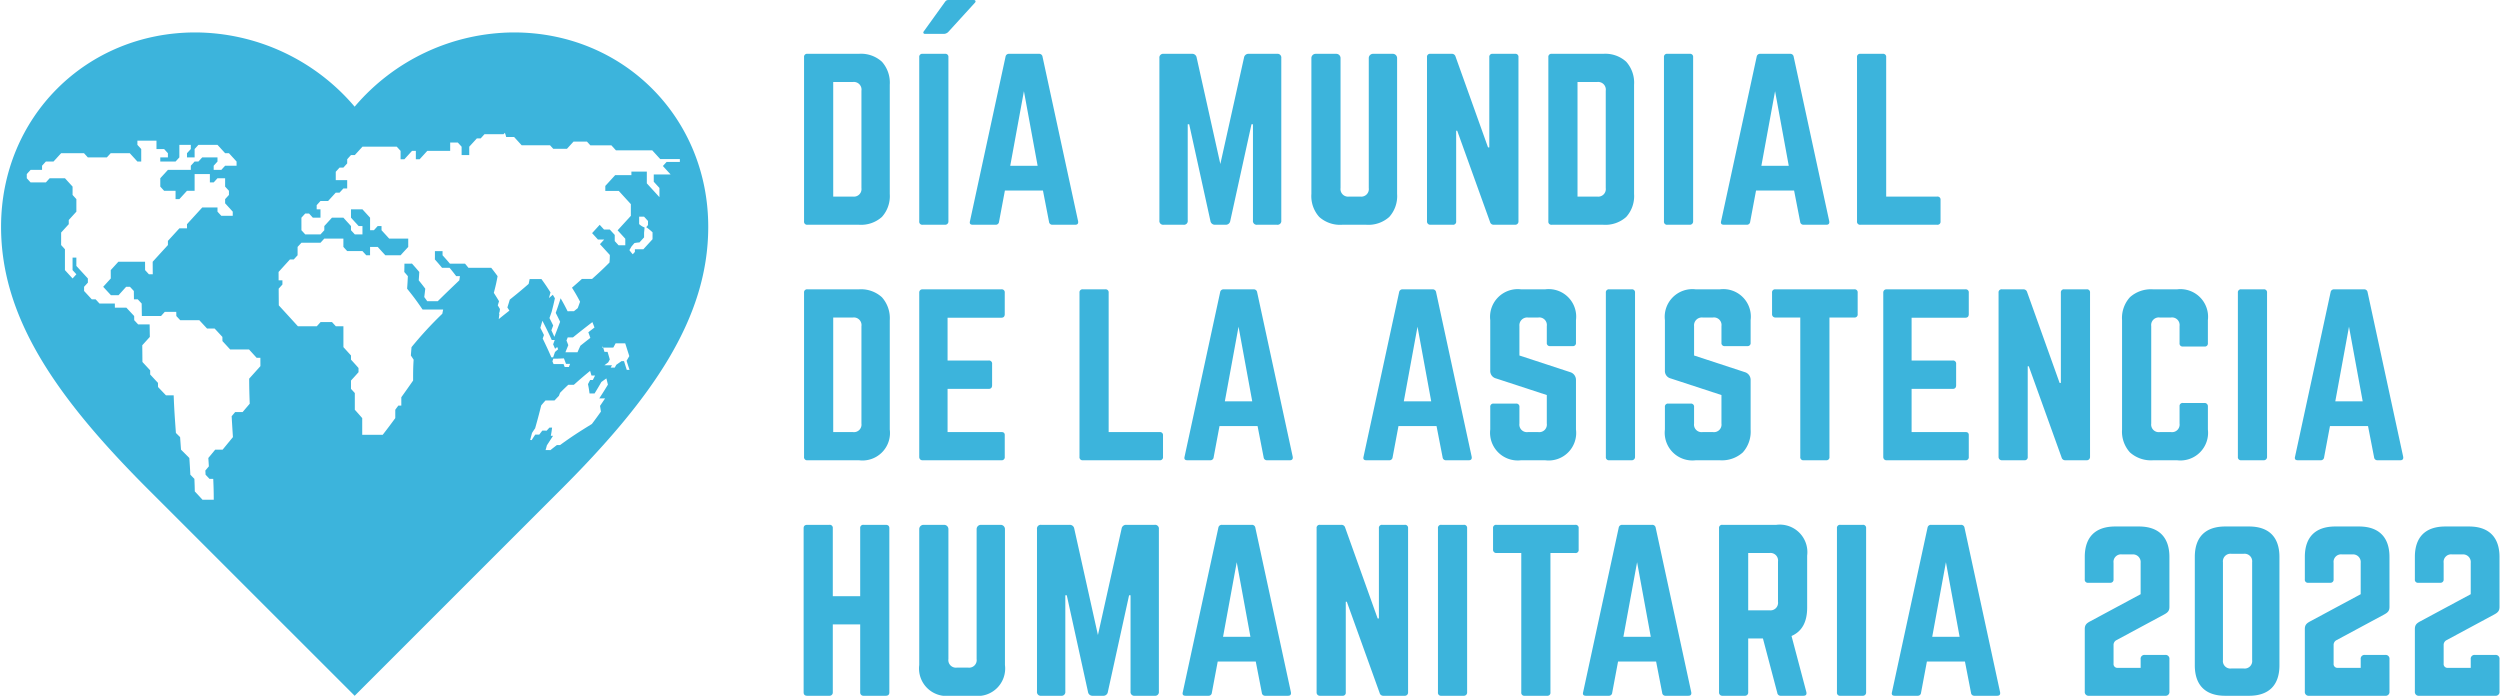 <svg xmlns="http://www.w3.org/2000/svg" viewBox="0 0 590.738 164.409"><defs><style>.cls-1{fill:none;}.cls-2{fill:#3cb4dc;}</style></defs><g id="spanish"><path class="cls-1" d="M142.29,82.13c.096,0,.143,0,.239-0-.036-.116-.054-.174-.09-.291Z"/><path class="cls-1" d="M131.769,84.748c-.408 0-.612 0-1.021.001-.087.259-.129.389-.213.648.108.25.161.375.268.625.951-0,1.423-.001,2.369-.001.105.277.157.416.26.693.399-0.0.599-0.0.999-0.0.112-.296.169-.444.284-.74-.39 0-.585 0-.974 0-.189-.516-.286-.774-.481-1.29C132.663,84.709,132.366,84.722,131.769,84.748Z"/><path class="cls-1" d="M130.377,80.336c-.208-.461-.315-.692-.531-1.153-.349-.744-.529-1.116-.9-1.859-.305-.61-.461-.915-.782-1.525-.192.669-.29,1.003-.482,1.672.35.677.52,1.016.852,1.694-.119.337-.178.506-.295.843.247.505.369.758.608,1.263.598,1.264.884,1.896,1.436,3.161.17-0.0.255-0.0.425-0.0.171-.505.26-.758.441-1.264.291-.256.439-.384.736-.639-.088-.213-.133-.32-.222-.533-.2.171-.3.257-.498.428-.182-.426-.274-.639-.461-1.065.15-.409.226-.613.38-1.022C130.801,80.336,130.66,80.336,130.377,80.336Z"/><path class="cls-1" d="M135.315,83.237c.458-0.0.686-0,1.146-.001.271-.618.408-.927.686-1.546.921-.74,1.393-1.11,2.349-1.85-.184-.532-.279-.798-.474-1.331.577-.448.868-.672,1.453-1.12-.192-.513-.291-.769-.496-1.282-1.87,1.447-2.8,2.17-4.592,3.617-.494 0-.74 0-1.235.001-.119.289-.178.433-.296.721.177.444.263.665.433,1.109-.277.673-.414,1.009-.679,1.682C134.291,83.237,134.632,83.237,135.315,83.237Z"/><path class="cls-1" d="M143.281,89.412c-.472.338-.708.508-1.177.849-.615,1.072-.938,1.613-1.608,2.704-.488.001-.726.001-1.193.002-.118-.886-.188-1.326-.366-2.201.208-.393.311-.588.512-.979.251,0,.377,0,.631-0.0.222-.42.326-.629.53-1.058h-.852c-.128-.437-.192-.656-.321-1.093-1.617,1.328-2.366,1.977-3.84,3.289-.533.001-.796.001-1.32.002-.804.754-1.193,1.133-1.941,1.894-.108.288-.162.432-.273.72-.422.434-.628.651-1.03,1.086-.856.002-1.278.002-2.14.004-.414.463-.615.696-1.007,1.16-.534,2.156-.825,3.241-1.437,5.407-.304.443-.451.664-.737,1.106-.174.668-.262,1.003-.441,1.671.151.002.225.003.37.005.323-.515.491-.773.842-1.29.383.004.567.006.94.009.282-.379.427-.569.728-.948.406.003.609.005,1.033.008.255-.29.385-.435.652-.724.242.001.365.002.618.003-.089.774-.15,1.162-.299,1.937.203.002.307.003.523.004-.571.9-.862,1.35-1.45,2.247-.118.448-.181.672-.312,1.119.415.006.641.009,1.15.014.593-.479.899-.719,1.531-1.2.28.002.427.004.733.006,2.743-1.982,4.292-2.984,7.532-4.985.88-1.174,1.309-1.761,2.136-2.928-.091-.54-.132-.809-.212-1.346.488-.711.727-1.065,1.193-1.77-.566.001-.841.001-1.375.002.857-1.313,1.267-1.965,2.042-3.252C143.506,90.294,143.434,89.999,143.281,89.412Z"/><path class="cls-1" d="M148.7,84.146c-.387-1.211-.576-1.816-.967-3.026l-2.261.001c-.218.403-.328.604-.546,1.007-.974.001-1.452.001-2.397.001.125.407.186.61.308,1.017.291,0,.437-0.0.73-0.0.214.716.318,1.074.528,1.791-.151.279-.226.419-.375.698-.366.27-.548.405-.906.675.705-0,1.063-0,1.792-.001-.119.219-.178.329-.296.548.38-0.0.571-0.0.959-0.0.145-.262.217-.394.363-.656.492-.35.741-.524,1.245-.874h.576c.163.527.245.791.412,1.319.095.302.143.452.24.754.258,0,.387,0,.649-0-.284-.862-.42-1.293-.691-2.154C148.316,84.806,148.444,84.586,148.7,84.146Z"/><path class="cls-1" d="M153.117,53.05v-.835l-.925-1.013h-1.167v1.744a3.825,3.825,0,0,0,1.289.814l-.122,1.205v1.124c-.439.48-.658.72-1.097,1.201a6.562,6.562,0,0,0-1.187.153l-.684.798-.5.859a11.488,11.488,0,0,0,.789.985c.204-.223.306-.335.51-.559v-.63h2.002c.499-.546.748-.818,1.246-1.364.367-.402.551-.603.918-1.005V54.895a12.735,12.735,0,0,0-1.506-1.228S153.117,53.318,153.117,53.05Z"/><path class="cls-1" d="M37.344,91.448c.746.789,1.122,1.183,1.879,1.972h1.816c.136,3.553.272,5.329.527,8.882.396.394.594.591.99.985.087,1.184.132,1.777.216,2.961.79.789,1.184,1.184,1.967,1.973.108,1.58.158,2.369.238,3.949.384.393.576.59.956.984.052,1.185.073,1.778.096,2.963.742.789,1.105,1.184,1.821,1.973h2.659c-.007-1.975-.037-2.962-.122-4.937h-.881c-.371-.394-.557-.59-.932-.984-.02-.395-.03-.592-.052-.987.334-.395.5-.592.83-.987-.047-.79-.073-1.185-.126-1.976.655-.789.98-1.184,1.63-1.973h1.753c.972-1.184,1.456-1.776,2.43-2.961-.125-1.973-.19-2.96-.3-4.934.329-.394.495-.591.826-.985h1.765c.667-.789,1.002-1.184,1.679-1.973-.087-2.367-.121-3.55-.134-5.917,1.061-1.185,1.597-1.777,2.659-2.961-.003-.79-.005-1.184-.011-1.974h-.887c-.719-.789-1.079-1.184-1.801-1.973H54.379c-.724-.789-1.087-1.184-1.814-1.973-.006-.395-.009-.593-.015-.988-.729-.789-1.095-1.183-1.827-1.971H48.931c-.733-.79-1.101-1.184-1.837-1.974H42.589c-.368-.395-.552-.593-.921-.988-.008-.394-.011-.591-.019-.985H38.934c-.355.394-.532.591-.887.985H33.52c-.018-1.182-.027-1.773-.044-2.955-.369-.396-.553-.594-.921-.991H31.65c-.01-.788-.015-1.183-.024-1.971-.366-.396-.549-.594-.915-.989h-.906c-.714.791-1.07,1.186-1.785,1.977H26.208c-.731-.791-1.096-1.187-1.824-1.977.718-.788,1.076-1.182,1.793-1.97-.005-.789-.007-1.184-.011-1.973.719-.79,1.079-1.185,1.799-1.976h6.309c.003.79.006,1.186.011,1.976.363.394.544.591.907.985h.906c-.011-1.184-.015-1.777-.021-2.961,1.435-1.578,2.158-2.367,3.6-3.946v-.987c1.082-1.184,1.623-1.776,2.705-2.959h1.802v-.986c1.442-1.579,2.163-2.368,3.604-3.947h3.602v.987c.362.395.543.592.905.986h2.7v-.986c-.721-.791-1.082-1.186-1.802-1.976v-.983c.362-.395.543-.593.905-.988v-.985c-.362-.395-.543-.593-.905-.988V42.116H51.392c-.36.396-.54.594-.9.991h-.9V41.131H45.988v3.948H44.185c-.721.789-1.082,1.184-1.802,1.973h-.9V45.08H38.775l-.901-.988V42.116c.722-.789,1.082-1.183,1.804-1.971H45.088v-.985c.36-.396.54-.594.9-.989h.9c.361-.394.542-.59.902-.983h3.602v.983c-.36.396-.54.594-.9.989v.985h1.805c.359-.394.538-.591.897-.985h2.708v-.989c-.721-.789-1.081-1.183-1.802-1.971h-.905c-.721-.789-1.081-1.183-1.802-1.971H46.888c-.36.395-.54.593-.9.988V37.187H44.185v-.988c.361-.394.542-.59.903-.984v-.988H42.383V37.187c-.36.393-.54.59-.9.983H37.874V37.187H39.678v-.988c-.361-.394-.541-.59-.903-.984H36.973V33.239H32.467v.988c.362.395.542.593.904.988v2.955h-.904c-.721-.789-1.082-1.183-1.802-1.971H26.158l-.904.988H20.753c-.361-.395-.541-.593-.902-.988H14.444c-.721.789-1.082,1.183-1.802,1.971H10.836c-.36.396-.541.594-.901.989v.985H7.229l-.901.987V42.116c.36.396.541.594.901.991h3.607c.361-.396.541-.595.901-.991h3.607l1.802,1.976v1.973c.359.395.539.593.898.988v2.959c-.72.79-1.08,1.184-1.8,1.974v.986c-.721.79-1.081,1.185-1.802,1.974v2.958c.36.396.541.594.901.991,0,1.972-.002,2.958-.001,4.93.722.789,1.083,1.184,1.807,1.973.359-.395.539-.593.897-.988-.361-.394-.541-.591-.901-.985-.001-1.185-.002-1.777-.001-2.962h.898c-0.0.789-0,1.184 0,1.973,1.084,1.185,1.627,1.777,2.717,2.962.001.393.002.59.004.982-.36.395-.54.593-.9.988.002.396.003.594.005.989.726.789,1.09,1.183,1.818,1.971h.908c.363.396.544.594.908.991h3.631c.004.393.006.589.01.982h2.716c.736.789,1.104,1.184,1.842,1.973.006.395.008.593.014.988.369.394.553.591.922.985H35.359c.019,1.185.028,1.777.045,2.961-.713.79-1.071,1.185-1.788,1.974.019,1.579.027,2.369.039,3.948.733.79,1.099,1.185,1.829,1.976.002.393.002.589.003.982.732.791,1.097,1.187,1.838,1.978C37.332,90.859,37.335,91.056,37.344,91.448Z"/><path class="cls-1" d="M66.732,66.237c.002.395.003.593.005.988-.356.395-.534.592-.89.987.011,1.578.018,2.367.031,3.944,1.808,1.973,2.709,2.959,4.507,4.932h4.478c.356-.394.535-.59.892-.983h2.691l.902.983h1.797c.001,1.975.001,2.963.002,4.938.717.789,1.075,1.183,1.792,1.971v.985c.721.789,1.078,1.184,1.776,1.973.001.395.002.593.004.988-.693.789-1.058,1.184-1.781,1.973-0.0.788-0,1.182-.001,1.97.363.396.546.594.905.989V96.821c.715.79,1.064,1.185,1.749,1.976v3.946h4.842c1.223-1.578,1.812-2.368,2.968-3.946V96.821c.289-.394.432-.591.717-.985h.712V93.862c1.132-1.578,1.685-2.368,2.786-3.946,0-1.973 0-2.96.122-4.934-.259-.394-.389-.591-.649-.985.053-.789.085-1.183.154-1.971a89.035,89.035,0,0,1,7.275-7.896c.079-.395.119-.593.197-.988H99.857c-1.343-1.972-2.072-2.958-3.654-4.931.083-1.185.12-1.778.175-2.964-.335-.393-.505-.59-.848-.984.024-.789.032-1.184.039-1.973h1.789c.705.789,1.049,1.184,1.716,1.973-.041.789-.067,1.184-.127,1.973.637.79.946,1.185,1.542,1.974-.088.79-.136,1.185-.236,1.976.286.393.426.589.702.982h2.485c1.992-1.973,3.038-2.959,5.094-4.932.061-.396.091-.594.145-.99h-.88c-.601-.789-.913-1.183-1.562-1.971h-1.78c-.656-.789-.996-1.184-1.697-1.973.017-.789.011-1.184.011-1.973h1.802c0,.394.002.591-0.0.985.717.79,1.063,1.185,1.733,1.976h3.579c.33.394.491.591.809.985h5.385c.624.789.923,1.183,1.501,1.971-.284,1.579-.473,2.369-.887,3.948.505.789.749,1.184,1.23,1.973-.116.395-.176.592-.296.986.205.344.307.517.51.861-.026.227-.039.341-.065.568-.069.218-.103.327-.172.544h.108c-.061.509-.091.763-.152,1.272.979-.803,1.496-1.204,2.515-2.008-.189-.298-.284-.447-.476-.746.234-.745.35-1.117.571-1.861,1.852-1.48,2.747-2.221,4.448-3.701.103-.461.151-.692.239-1.153.54,0,.809,0,1.346-0.0.577,0,.864,0,1.438-0.0.921,1.269,1.349,1.903,2.148,3.171-.145.53-.221.796-.379,1.326.371-.31.555-.465.922-.775.201.329.3.493.494.822-.274,1.277-.433,1.916-.764,3.192-.205.591-.31.887-.52,1.479.364.707.54,1.061.88,1.768-.17.456-.255.685-.424,1.141.291.614.432.921.707,1.536.249-.66.375-.99.628-1.65.291-.762.438-1.143.729-1.905-.397-.842-.605-1.262-1.041-2.104.271-.764.404-1.146.659-1.91.207-.618.307-.928.498-1.546.71,1.226,1.037,1.838,1.647,3.063.598-0.0.897-0,1.493-.001.362-.291.543-.438.905-.729.227-.608.338-.913.551-1.521-.697-1.325-1.075-1.988-1.911-3.313.957-.827,1.428-1.241,2.346-2.069.961,0,1.441-0,2.401-0,1.734-1.551,2.569-2.327,4.114-3.879a17.332,17.332,0,0,0,.083-1.782l-2.331-2.552c.401-.438.601-.658,1.002-1.096h-1.477c-.553-.605-.829-.908-1.382-1.513.718-.786,1.077-1.179,1.795-1.965.41.449.615.673,1.025,1.122h1.368c.464.508.697.762,1.161,1.27v1.448c.362.396.543.594.905.991h1.59V56.411c-.727-.795-1.09-1.193-1.816-1.988.525-.575.788-.862,1.313-1.437.727-.795,1.09-1.193,1.817-1.989V48.238c-.469-.513-.703-.77-1.172-1.283-.672-.735-1.008-1.103-1.679-1.838h-3.186V43.935c.93-1.018,1.396-1.528,2.326-2.546h3.84v-.848h3.645v2.783c1.192,1.305,1.788,1.958,2.98,3.262V44.413c-.537-.588-.805-.881-1.342-1.469V41.219h3.976l-1.82-1.992c.352-.385.528-.578.88-.963h3.131v-.674H156.011c-.754-.826-1.132-1.239-1.886-2.064h-8.576c-.435-.476-.652-.714-1.087-1.19h-4.966c-.322-.353-.483-.529-.806-.882H135.526c-.626.685-.939,1.028-1.565,1.713h-3.224c-.306-.335-.459-.502-.764-.837h-6.701c-.713-.78-1.069-1.17-1.782-1.951H119.605a4.848,4.848,0,0,0-.316-.992c-.116.126-.175.189-.291.315h-4.51c-.36.397-.54.595-.9.992h-.903L110.88,34.665v1.973h-1.802V34.665c-.36-.394-.54-.59-.9-.983h-1.802V35.654h-5.41c-.72.789-1.081,1.184-1.801,1.973h-.9V35.654h-.905c-.72.789-1.08,1.184-1.8,1.973h-.9V35.654c-.36-.396-.541-.594-.901-.989H85.648c-.721.789-1.082,1.184-1.804,1.973h-.905c-.358.396-.538.593-.896.989v.984c-.361.396-.541.594-.901.99h-.902c-.36.395-.54.592-.9.987V42.561h2.704v1.972h-.901l-.902.988h-.9c-.723.789-1.084,1.184-1.806,1.973h-1.801c-.36.395-.54.593-.9.988v.985h.9V51.439H73.93c-.361-.394-.541-.591-.901-.985h-.902c-.361.394-.541.591-.901.985v2.961c.361.394.541.591.901.985h3.606c.36-.394.54-.591.9-.985v-.988c.721-.789,1.082-1.184,1.804-1.973h2.706c.719.789,1.078,1.184,1.797,1.973v.988c.362.394.543.591.905.985h1.804V53.412h-.903c-.722-.789-1.084-1.184-1.806-1.973v-1.973h2.709c.72.789,1.081,1.184,1.801,1.973v2.961h.903c.36-.395.541-.593.901-.988h.901v.988c.721.789,1.081,1.184,1.802,1.973H96.463v1.972c-.721.789-1.095,1.183-1.802,1.971H91.056c-.738-.789-1.083-1.183-1.804-1.971h-1.804c0,.789-.012,1.183 0,1.971h-.901c-.365-.394-.54-.591-.9-.985H82.043c-.361-.395-.541-.592-.901-.986V56.373H76.632c-.36.396-.54.594-.9.989H71.224c-.361.393-.542.589-.904.982,0,.789.001,1.183,0,1.971-.36.395-.54.593-.9.988h-.905c-1.079,1.184-1.617,1.777-2.69,2.961.003.789.005,1.184.01,1.973Z"/><path class="cls-2" d="M121.421,7.664A49.632,49.632,0,0,0,83.803,25.21,49.632,49.632,0,0,0,46.186,7.664C20.332,7.664.252,27.742.252,53.589c0,21.685,13.247,40.656,35.463,62.739L83.803,164.409l48.088-48.081c22.216-22.083,35.463-41.055,35.463-62.739C167.354,27.742,147.275,7.664,121.421,7.664Zm-62.411,87.731c-.676.789-1.012,1.184-1.679,1.973H55.566c-.331.394-.497.591-.826.985.11,1.973.175,2.96.3,4.934-.974,1.184-1.458,1.777-2.43,2.961H50.857c-.65.789-.975,1.184-1.63,1.973.053.79.079,1.185.126,1.976-.331.395-.496.592-.83.987.022.395.032.592.052.987.375.393.562.59.932.984h.881c.085,1.975.115,2.962.122,4.937H47.851c-.716-.789-1.079-1.184-1.821-1.973-.024-1.185-.044-1.778-.096-2.963-.38-.394-.572-.59-.956-.984-.079-1.579-.13-2.369-.238-3.949-.783-.789-1.177-1.184-1.967-1.973-.085-1.184-.129-1.776-.216-2.961-.396-.394-.594-.591-.99-.985-.255-3.553-.392-5.329-.527-8.882H39.223c-.757-.789-1.133-1.183-1.879-1.972-.009-.393-.012-.589-.019-.982-.741-.791-1.106-1.187-1.838-1.978-.001-.393-.002-.589-.003-.982-.73-.79-1.096-1.185-1.829-1.976-.011-1.579-.02-2.368-.039-3.948.717-.79,1.074-1.184,1.788-1.974-.017-1.184-.026-1.776-.045-2.961H32.639c-.369-.394-.553-.591-.922-.985-.005-.395-.008-.593-.014-.988-.738-.789-1.106-1.184-1.842-1.973H27.145c-.004-.393-.006-.59-.01-.982H23.505c-.364-.396-.545-.594-.908-.991h-.908c-.728-.788-1.092-1.183-1.818-1.971-.002-.396-.003-.594-.005-.989.36-.395.54-.593.9-.988-.002-.393-.003-.589-.004-.982-1.089-1.185-1.632-1.777-2.717-2.962-.001-.789-.001-1.184-0-1.973h-.898c-.001,1.185-.001,1.777.001,2.962.36.394.54.591.901.985-.359.395-.538.593-.897.988-.724-.789-1.085-1.184-1.807-1.973-.001-1.972.001-2.958.001-4.93-.36-.396-.541-.595-.901-.991V54.947c.721-.79,1.082-1.184,1.802-1.974v-.986c.72-.79,1.08-1.185,1.8-1.974V47.053c-.359-.395-.539-.593-.898-.988v-1.973L15.345,42.116H11.738c-.361.396-.541.594-.901.991H7.229c-.36-.396-.541-.595-.901-.991v-.985l.901-.987h2.706v-.985c.36-.396.541-.594.901-.989h1.805c.721-.789,1.081-1.183,1.802-1.971h5.407c.361.395.542.593.902.988H25.254l.904-.988H30.665c.721.789,1.082,1.183,1.802,1.971h.904V35.215c-.362-.395-.542-.593-.904-.988v-.988h4.506v1.976h1.802c.361.393.542.59.903.984v.988H37.874v.983h3.609c.36-.394.54-.59.9-.983V34.228H45.088v.988c-.361.393-.542.59-.903.984v.988h1.802V35.215c.36-.395.54-.593.9-.988h4.505c.721.789,1.081,1.183,1.802,1.971h.905c.721.789,1.082,1.183,1.802,1.971v.989H53.194c-.359.394-.538.591-.897.985H50.492v-.985c.36-.396.54-.594.9-.989V37.187H47.79c-.361.393-.542.59-.902.983h-.9c-.36.396-.54.594-.9.989v.985H39.678c-.721.789-1.082,1.183-1.804,1.971v1.976l.901.988h2.708v1.973h.9c.721-.789,1.081-1.184,1.802-1.973h1.802V41.131h3.605V43.107h.9c.36-.396.54-.595.9-.991h1.802v1.976c.362.395.543.593.905.988v.985c-.362.395-.543.593-.905.988v.983c.721.791,1.081,1.186,1.802,1.976v.986H52.297c-.362-.394-.543-.592-.905-.986v-.987H47.79c-1.442,1.579-2.163,2.368-3.604,3.947V53.959H42.383c-1.082,1.184-1.623,1.776-2.705,2.959v.987c-1.442,1.578-2.165,2.367-3.6,3.946.005,1.184.01,1.777.021,2.961h-.906c-.363-.394-.545-.591-.907-.985-.006-.79-.008-1.185-.011-1.976H27.965c-.72.79-1.08,1.186-1.799,1.976.004.789.006,1.184.011,1.973-.717.788-1.076,1.182-1.793,1.97.729.791,1.093,1.186,1.824,1.977h1.812c.714-.791,1.071-1.187,1.785-1.977h.906c.366.396.549.594.915.989.009.789.014,1.183.024,1.971h.905c.368.396.552.594.921.991.017,1.182.026,1.773.044,2.955h4.527c.355-.394.532-.591.887-.985h2.715c.007.394.011.591.019.985.368.395.552.593.921.988h4.505c.736.79,1.104,1.184,1.837,1.974h1.792c.732.789,1.098,1.183,1.827,1.971.006.395.009.593.015.988.727.789,1.09,1.184,1.814,1.973h4.458c.722.789,1.082,1.184,1.801,1.973h.887c.005.79.007,1.184.011,1.974-1.062,1.185-1.598,1.777-2.659,2.961C58.889,91.845,58.923,93.029,59.01,95.395Zm83.969-1.259c-.466.705-.705,1.06-1.193,1.77.08.537.121.806.212,1.346-.828,1.167-1.256,1.754-2.136,2.928-3.239,2.001-4.789,3.003-7.531,4.985-.307-.002-.453-.004-.733-.006-.631.481-.938.721-1.531,1.2-.509-.006-.735-.009-1.15-.014.131-.447.194-.671.312-1.119.588-.897.879-1.347,1.45-2.247-.216-.002-.32-.002-.523-.004.149-.775.211-1.163.299-1.937-.253-.001-.376-.002-.618-.003-.266.29-.397.435-.652.724-.424-.003-.628-.004-1.033-.008-.3.379-.446.569-.728.948-.373-.004-.557-.006-.94-.009-.351.516-.519.774-.842,1.29-.145-.002-.219-.003-.37-.005.179-.668.267-1.002.441-1.671.286-.442.433-.663.737-1.106.612-2.167.903-3.251,1.437-5.407.392-.464.594-.696,1.007-1.16.862-.001,1.284-.002,2.14-.004.402-.435.608-.652,1.03-1.086.11-.289.165-.433.273-.72.749-.761,1.138-1.14,1.941-1.894.523-.001.787-.001,1.32-.002,1.474-1.312,2.222-1.962,3.84-3.289.129.437.193.656.321,1.093h.852c-.204.429-.308.639-.53,1.058-.254 0-.381 0-.631 0-.201.39-.304.586-.512.979.179.875.249,1.315.366,2.201.467-.001.705-.001,1.193-.002.67-1.091.993-1.632,1.608-2.704.469-.341.705-.511,1.177-.849.154.587.225.882.365,1.474-.775,1.287-1.186,1.939-2.042,3.252C142.138,94.138,142.412,94.137,142.979,94.137ZM131.164,82.423c.198-.171.297-.257.498-.428.089.213.134.32.222.533-.297.256-.444.384-.736.639-.181.506-.27.759-.441,1.264-.17 0-.255 0-.425 0-.553-1.265-.838-1.897-1.436-3.161-.239-.505-.361-.758-.608-1.263.117-.337.176-.505.295-.843-.332-.677-.502-1.016-.852-1.694.193-.669.29-1.003.482-1.672.321.61.477.915.782,1.525.372.744.551,1.115.9,1.859.217.461.323.692.531,1.153.283,0,.425-0.0.707-0-.154.409-.23.613-.38,1.022C130.891,81.784,130.983,81.997,131.164,82.423Zm2.691-1.976c.118-.289.177-.433.296-.721.494-0.0.741-0,1.235-.001,1.792-1.448,2.722-2.171,4.592-3.617.205.513.304.769.496,1.282-.584.448-.875.672-1.453,1.12.195.532.29.798.474,1.331-.956.74-1.427,1.11-2.349,1.85-.278.618-.416.927-.686,1.546-.459 0-.688 0-1.146.001-.683 0-1.024 0-1.706.001.266-.673.402-1.009.679-1.682C134.118,81.112,134.032,80.891,133.855,80.447Zm-.115,5.526c.389-0.0.584-0.0.974-0-.116.296-.173.444-.284.74-.4,0-.6,0-.999 0-.103-.277-.155-.416-.26-.693-.946 0-1.417 0-2.369.001-.106-.25-.16-.375-.268-.625.084-.259.126-.389.213-.648.41-0.0.614-0,1.021-.001.596-.026.894-.039,1.489-.064C133.454,85.199,133.551,85.457,133.74,85.973Zm14.363,1.427c-.097-.302-.145-.453-.24-.754-.167-.528-.249-.792-.412-1.319h-.576c-.503.35-.753.524-1.245.874-.146.263-.219.394-.363.656-.387 0-.579 0-.959 0.0.118-.219.177-.329.296-.548-.729 0-1.087 0-1.792.001.359-.27.54-.405.906-.675.149-.279.224-.419.375-.698-.209-.717-.314-1.075-.528-1.791-.293 0-.439 0-.73 0-.122-.407-.183-.61-.308-1.017-.096 0-.144 0-.24 0l.15-.291c.036.116.054.174.09.291.945-0,1.424-.001,2.397-.001.218-.403.328-.604.546-1.007l2.261-.001c.391,1.209.579,1.814.967,3.026-.256.44-.384.66-.639,1.1.271.861.407,1.292.691,2.154C148.491,87.4,148.361,87.4,148.103,87.4Zm6.088-30.873c-.367.402-.551.603-.918,1.005-.499.546-.748.818-1.246,1.364h-2.002v.63c-.204.223-.306.335-.51.559a11.488,11.488,0,0,1-.789-.985l.5-.859.684-.798a6.562,6.562,0,0,1,1.187-.153c.439-.48.658-.72,1.097-1.201v-1.124l.122-1.205a3.825,3.825,0,0,1-1.289-.814V51.202h1.167l.925,1.013v.835c0,.268-.432.617-.432.617a12.736,12.736,0,0,1,1.506,1.228Zm1.82-18.936h4.636v.674H157.516c-.352.385-.528.578-.88.963l1.82,1.992h-3.976v1.724c.537.588.805.882,1.342,1.469v2.174c-1.192-1.305-1.788-1.958-2.98-3.262V40.541h-3.645v.848h-3.84c-.93,1.019-1.396,1.528-2.326,2.546v1.182h3.186c.671.735,1.007,1.103,1.679,1.838.469.513.703.77,1.172,1.283v2.76c-.727.795-1.09,1.193-1.817,1.989-.525.575-.788.862-1.313,1.437.726.795,1.09,1.193,1.816,1.988v1.542h-1.59c-.362-.396-.543-.594-.905-.991V55.514c-.464-.508-.697-.762-1.161-1.27h-1.368c-.41-.449-.615-.673-1.025-1.122-.718.786-1.077,1.179-1.795,1.965.553.605.829.908,1.382,1.513h1.477c-.401.438-.601.658-1.002,1.096L144.1,60.249a17.332,17.332,0,0,1-.083,1.782c-1.545,1.552-2.38,2.328-4.114,3.879-.96,0-1.44 0-2.401 0-.918.827-1.389,1.241-2.346,2.069.836,1.326,1.214,1.988,1.911,3.313-.213.608-.323.913-.551,1.521-.362.291-.543.438-.905.729-.596 0-.894 0-1.493.001-.61-1.225-.937-1.838-1.647-3.063-.191.618-.291.928-.498,1.546-.255.764-.388,1.146-.659,1.91.436.841.643,1.262,1.041,2.104-.29.762-.437,1.143-.729,1.905-.253.66-.379.99-.628,1.65-.275-.615-.416-.922-.707-1.536.169-.457.254-.685.424-1.141-.34-.708-.515-1.061-.88-1.768.211-.592.315-.887.52-1.479.331-1.277.49-1.915.764-3.192-.194-.329-.293-.493-.494-.822-.367.31-.551.465-.922.775.158-.53.234-.796.379-1.326-.799-1.268-1.227-1.902-2.148-3.171-.574 0-.862 0-1.438 0-.537 0-.806 0-1.346 0-.088.461-.136.692-.239,1.153-1.7,1.48-2.596,2.22-4.448,3.701-.221.745-.337,1.117-.571,1.861.192.298.287.447.476.746-1.02.803-1.536,1.205-2.515,2.008.061-.509.092-.763.152-1.272h-.108c.069-.218.104-.327.172-.544.027-.227.04-.341.065-.568-.203-.345-.305-.517-.51-.861.12-.395.179-.592.296-.986-.482-.789-.726-1.184-1.23-1.973.414-1.579.603-2.369.887-3.948-.578-.789-.877-1.183-1.501-1.971h-5.385c-.317-.394-.479-.591-.809-.985H106.306c-.669-.79-1.016-1.185-1.733-1.976.002-.394 0-.591 0-.985H102.771c0,.789.006,1.184-.011,1.973.701.789,1.041,1.184,1.697,1.973h1.78c.649.789.961,1.183,1.562,1.971h.88c-.054.396-.084.594-.145.99-2.056,1.973-3.102,2.959-5.094,4.932h-2.485c-.276-.393-.416-.589-.702-.982.1-.79.148-1.185.236-1.976-.596-.79-.905-1.185-1.542-1.974.06-.789.086-1.184.127-1.973-.667-.789-1.012-1.184-1.716-1.973H95.568c-.007.789-.015,1.184-.039,1.973.344.394.513.59.848.984-.054,1.186-.091,1.778-.175,2.964,1.582,1.972,2.311,2.958,3.654,4.931h4.858c-.079.395-.118.593-.197.988a89.034,89.034,0,0,0-7.275,7.896c-.069.789-.101,1.183-.154,1.971.26.394.39.591.649.985-.122,1.973-.122,2.96-.122,4.934-1.101,1.578-1.655,2.368-2.786,3.946V95.836H94.118c-.285.394-.428.591-.717.985v1.976c-1.156,1.578-1.745,2.368-2.968,3.946h-4.842v-3.946c-.685-.79-1.034-1.185-1.749-1.976v-3.946c-.359-.396-.542-.594-.905-.989 0-.788 0-1.182.001-1.97.723-.789,1.087-1.184,1.781-1.973-.002-.395-.003-.592-.004-.988-.698-.789-1.054-1.184-1.776-1.973v-.985c-.718-.789-1.076-1.183-1.792-1.971-0-1.975-.001-2.963-.002-4.938H79.348l-.902-.983H75.755c-.357.393-.535.59-.892.983H70.386c-1.798-1.973-2.699-2.959-4.507-4.932-.013-1.578-.02-2.367-.031-3.944.355-.395.534-.592.89-.987-.002-.395-.003-.593-.005-.988h-.897c-.004-.789-.006-1.184-.01-1.973,1.073-1.184,1.611-1.777,2.69-2.961h.905c.36-.395.54-.593.9-.988.001-.789,0-1.183,0-1.971.362-.393.542-.589.904-.982h4.507c.36-.396.54-.594.9-.989h4.51v1.972c.361.395.541.592.901.986h3.605c.36.394.535.591.9.985h.901c-.012-.789-0-1.183-0-1.971h1.804c.721.789,1.067,1.183,1.804,1.971H94.661c.707-.789,1.081-1.183,1.802-1.971V56.373H91.956c-.721-.789-1.081-1.184-1.802-1.973v-.988H89.252c-.361.396-.541.593-.901.988h-.903V51.439c-.72-.789-1.08-1.184-1.801-1.973h-2.709V51.439c.722.789,1.084,1.184,1.806,1.973h.903v1.973h-1.804c-.362-.394-.543-.591-.905-.985v-.988c-.719-.789-1.078-1.184-1.797-1.973h-2.706c-.721.789-1.082,1.184-1.804,1.973v.988c-.36.394-.54.591-.9.985h-3.606c-.361-.394-.541-.591-.901-.985V51.439c.361-.394.541-.591.901-.985h.902c.361.394.541.591.901.985h1.802v-1.973h-.9v-.985c.36-.395.54-.593.9-.988h1.801c.723-.789,1.084-1.184,1.806-1.973h.9l.902-.988h.901V42.561H79.339V40.587c.36-.395.54-.592.9-.987h.902c.361-.396.541-.594.901-.99v-.984c.358-.396.537-.594.896-.989h.905c.722-.789,1.083-1.184,1.804-1.973h8.112c.36.396.541.594.901.989v1.973h.9c.72-.789,1.08-1.184,1.8-1.973h.905v1.973h.9c.72-.789,1.081-1.184,1.801-1.973h5.41V33.682h1.802c.36.393.54.59.9.983V36.638h1.802V34.665l1.805-1.97h.903c.36-.397.54-.595.9-.992h4.51c.116-.126.174-.189.291-.315a4.848,4.848,0,0,1,.316.992h1.884c.713.78,1.069,1.17,1.782,1.951h6.701c.306.335.459.502.764.837h3.224c.626-.685.939-1.028,1.565-1.713h3.164c.323.353.484.529.806.882h4.966c.435.476.653.714,1.087,1.19h8.576C154.879,36.353,155.257,36.765,156.011,37.591Z"/><path class="cls-2" d="M296.634,124.709a.797.797,0,0,0-.864-.691h-7.016a.796.796,0,0,0-.864.691l-8.399,38.836a1.166,1.166,0,0,0-.05.32q0,.543.717.543h5.409a.765.765,0,0,0,.79-.715l1.384-7.373h8.991l1.433,7.373a.766.766,0,0,0,.791.715h5.385q.717,0,.716-.616a1.254,1.254,0,0,0-.024-.247Zm-7.633,25.768,3.236-17.631,3.236,17.631Z"/><path class="cls-2" d="M236.454,124.018h-4.668a1.013,1.013,0,0,0-1.013,1.012V155.729a1.789,1.789,0,0,1-2.025,2.021h-2.619a1.789,1.789,0,0,1-2.025-2.021V125.03a1.012,1.012,0,0,0-1.013-1.012h-4.866a1.013,1.013,0,0,0-1.013,1.012v32.105a6.503,6.503,0,0,0,7.287,7.274h5.681a6.502,6.502,0,0,0,7.286-7.274V125.03a1.013,1.013,0,0,0-1.013-1.012Z"/><path class="cls-2" d="M464.208,124.709a.797.797,0,0,0-.864-.691h-7.016a.796.796,0,0,0-.864.691l-8.398,38.836a1.166,1.166,0,0,0-.05.32c0,.362.238.543.717.543h5.409a.766.766,0,0,0,.79-.715l1.384-7.373h8.991l1.433,7.373a.766.766,0,0,0,.791.715h5.385q.716,0,.716-.616a1.254,1.254,0,0,0-.024-.247ZM456.575,150.477l3.237-17.631,3.235,17.631Z"/><path class="cls-2" d="M391.233,124.709a.797.797,0,0,0-.864-.691h-7.016a.796.796,0,0,0-.864.691l-8.399,38.836a1.166,1.166,0,0,0-.05.32q0,.543.717.543h5.409a.765.765,0,0,0,.79-.715l1.384-7.373h8.991l1.433,7.373a.766.766,0,0,0,.791.715h5.385q.716,0,.716-.616a1.254,1.254,0,0,0-.024-.247Zm-7.633,25.768,3.236-17.631,3.236,17.631Z"/><path class="cls-2" d="M272.826,124.018h-6.683a1.05,1.05,0,0,0-1.111.889l-5.596,25.15L253.839,124.907a1.051,1.051,0,0,0-1.111-.889h-6.683a.894.894,0,0,0-1.01,1.012V163.398a.894.894,0,0,0,1.013,1.011h4.669a.895.895,0,0,0,1.013-1.011V140.663h.345l5.015,22.834a1.056,1.056,0,0,0,1.111.912h2.469a1.056,1.056,0,0,0,1.112-.912l5.015-22.834h.346V163.398a.891.891,0,0,0,1.006,1.011h4.683a.891.891,0,0,0,1.006-1.011V125.03A.894.894,0,0,0,272.826,124.018Z"/><path class="cls-2" d="M345.859,124.018h-5.261a.71.71,0,0,0-.816.789v38.788a.72.72,0,0,0,.816.813h5.261a.764.764,0,0,0,.815-.813V124.807A.709.709,0,0,0,345.859,124.018Z"/><path class="cls-2" d="M209.285,124.018h-5.212a.71.71,0,0,0-.815.789v16.078h-6.472V124.807a.709.709,0,0,0-.815-.789h-5.212q-.865,0-.865.789v38.788q0,.813.865.813h5.212a.764.764,0,0,0,.815-.813V147.542h6.472v16.053a.764.764,0,0,0,.815.813h5.212q.864,0,.864-.813V124.807Q210.149,124.019,209.285,124.018Z"/><path class="cls-2" d="M331.906,124.018h-5.262a.71.71,0,0,0-.816.789v21.33h-.296l-7.682-21.478a.883.883,0,0,0-.914-.642H311.923a.709.709,0,0,0-.815.789v38.788a.765.765,0,0,0,.815.813h5.261a.72.72,0,0,0,.816-.813V142.192h.247l7.756,21.551a.872.872,0,0,0,.889.666h5.015a.763.763,0,0,0,.814-.813V124.807A.709.709,0,0,0,331.906,124.018Z"/><path class="cls-2" d="M372.217,124.018h-18.602a.709.709,0,0,0-.815.789v5.056a.763.763,0,0,0,.812.813h5.858v32.919a.721.721,0,0,0,.818.813h5.28a.71.71,0,0,0,.793-.813V130.676h5.857a.718.718,0,0,0,.812-.813v-5.056A.709.709,0,0,0,372.217,124.018Z"/><path class="cls-2" d="M440.138,124.018h-5.26a.709.709,0,0,0-.815.789v38.788a.72.72,0,0,0,.815.813h5.26a.765.765,0,0,0,.816-.813V124.807A.71.71,0,0,0,440.138,124.018Z"/><path class="cls-2" d="M419.728,124.018H407.016a.71.71,0,0,0-.816.789v38.788a.765.765,0,0,0,.816.813h5.261a.764.764,0,0,0,.815-.813V150.872H416.575l3.384,12.822a.804.804,0,0,0,.867.715h5.28q.942,0,.72-.912l-3.496-13.217q3.693-1.603,3.693-6.683V131.292a6.506,6.506,0,0,0-7.295-7.274Zm.404,18.174a1.789,1.789,0,0,1-2.025,2.021h-5.015V130.676h5.015a1.789,1.789,0,0,1,2.025,2.021Z"/><path class="cls-2" d="M505.422,124.407h-5.602c-4.699,0-7.199,2.5-7.199,7.2v5.3a.714.714,0,0,0,.799.8h5.201a.737.737,0,0,0,.801-.8v-3.9a1.774,1.774,0,0,1,2-2h2.4a1.817,1.817,0,0,1,2,2v7.4l-11.902,6.4c-.949.5-1.299.9-1.299,1.85v14.751a.897.897,0,0,0,1,1h18a.897.897,0,0,0,1-1v-7.651a.897.897,0,0,0-1-1H506.823a.897.897,0,0,0-1,1v2.05h-5.4a.897.897,0,0,1-1-1v-4.35a1.257,1.257,0,0,1,.699-1.2l11.15-6c.951-.5,1.35-.9,1.35-1.85V131.607C512.622,126.907,510.073,124.407,505.422,124.407Z"/><path class="cls-2" d="M531.422,124.407h-5.602c-4.699,0-7.199,2.5-7.199,7.2v25.602c0,4.7,2.5,7.201,7.199,7.201h5.602c4.699,0,7.199-2.5,7.199-7.201V131.607C538.622,126.907,536.122,124.407,531.422,124.407Zm.75,31.552a1.775,1.775,0,0,1-2,2H527.272a1.774,1.774,0,0,1-2-2V132.857a1.795,1.795,0,0,1,2-2h2.9a1.796,1.796,0,0,1,2,2Z"/><path class="cls-2" d="M557.422,124.407h-5.602c-4.699,0-7.199,2.5-7.199,7.2v5.3a.714.714,0,0,0,.799.8h5.201a.737.737,0,0,0,.801-.8v-3.9a1.774,1.774,0,0,1,2-2h2.4a1.817,1.817,0,0,1,2,2v7.4l-11.902,6.4c-.949.5-1.299.9-1.299,1.85v14.751a.897.897,0,0,0,1,1h18a.897.897,0,0,0,1-1v-7.651a.897.897,0,0,0-1-1H558.823a.897.897,0,0,0-1,1v2.05h-5.4a.897.897,0,0,1-1-1v-4.35a1.257,1.257,0,0,1,.699-1.2l11.15-6c.951-.5,1.35-.9,1.35-1.85V131.607C564.622,126.907,562.073,124.407,557.422,124.407Z"/><path class="cls-2" d="M578.122,151.258l11.15-6c.951-.5,1.35-.9,1.35-1.85V131.607c0-4.7-2.549-7.2-7.199-7.2h-5.602c-4.699,0-7.199,2.5-7.199,7.2v5.3a.714.714,0,0,0,.799.8h5.201a.737.737,0,0,0,.801-.8v-3.9a1.774,1.774,0,0,1,2-2h2.4a1.817,1.817,0,0,1,2,2v7.4l-11.902,6.4c-.949.5-1.299.9-1.299,1.85v14.751a.897.897,0,0,0,1,1h18a.897.897,0,0,0,1-1v-7.651a.897.897,0,0,0-1-1H584.823a.897.897,0,0,0-1,1v2.05h-5.4a.897.897,0,0,1-1-1v-4.35A1.257,1.257,0,0,1,578.122,151.258Z"/><path class="cls-2" d="M229.154,52.566q0,.543.716.543h5.41a.765.765,0,0,0,.79-.715L237.454,45.021h8.991l1.432,7.373a.767.767,0,0,0,.791.715h5.385q.718,0,.717-.616a1.189,1.189,0,0,0-.025-.247l-8.399-38.837a.795.795,0,0,0-.863-.69h-7.016a.797.797,0,0,0-.865.69l-8.399,38.837A1.159,1.159,0,0,0,229.154,52.566Zm12.795-31.02,3.237,17.631H238.714Z"/><path class="cls-2" d="M218.027,53.109h5.262a.763.763,0,0,0,.815-.813V13.507a.709.709,0,0,0-.815-.789H218.027a.709.709,0,0,0-.815.789V52.295A.72.72,0,0,0,218.027,53.109Z"/><path class="cls-2" d="M317.161,53.109h5.68a7.374,7.374,0,0,0,5.435-1.85,7.344,7.344,0,0,0,1.852-5.425V13.73a1.01,1.01,0,0,0-1.013-1.012h-4.668a1.01,1.01,0,0,0-1.013,1.012V44.429a1.789,1.789,0,0,1-2.026,2.021h-2.618a1.788,1.788,0,0,1-2.025-2.021V13.73a1.01,1.01,0,0,0-1.013-1.012h-4.866A1.012,1.012,0,0,0,309.874,13.73V45.834a7.342,7.342,0,0,0,1.853,5.425A7.372,7.372,0,0,0,317.161,53.109Z"/><path class="cls-2" d="M218.588,8.01h4.42a1.555,1.555,0,0,0,1.19-.6l6.21-6.81c.24-.3.06-.6-.3-.6h-5.97c-.48,0-.66.18-.95.6l-4.9,6.81C218.048,7.71,218.228,8.01,218.588,8.01Z"/><path class="cls-2" d="M407.362,53.109h5.409a.765.765,0,0,0,.79-.715l1.384-7.373h8.991l1.433,7.373a.766.766,0,0,0,.791.715H431.545q.716,0,.716-.616a1.24,1.24,0,0,0-.024-.247L423.838,13.409a.797.797,0,0,0-.864-.69h-7.016a.796.796,0,0,0-.864.69l-8.399,38.837a1.161,1.161,0,0,0-.05.32Q406.645,53.109,407.362,53.109Zm12.079-31.562,3.236,17.631h-6.472Z"/><path class="cls-2" d="M352.976,53.109h5.015a.763.763,0,0,0,.814-.813V13.507a.709.709,0,0,0-.814-.789h-5.262a.71.71,0,0,0-.815.789V34.837h-.296l-7.683-21.478a.884.884,0,0,0-.914-.642h-5.013a.71.71,0,0,0-.816.789V52.295a.765.765,0,0,0,.816.813h5.261a.72.72,0,0,0,.815-.813V30.892h.247L352.086,52.443A.872.872,0,0,0,352.976,53.109Z"/><path class="cls-2" d="M394.001,53.109h5.261a.765.765,0,0,0,.816-.813V13.507a.71.71,0,0,0-.816-.789h-5.261a.709.709,0,0,0-.815.789V52.295A.72.72,0,0,0,394.001,53.109Z"/><path class="cls-2" d="M366.683,53.109H378.836a7.372,7.372,0,0,0,5.434-1.85,7.342,7.342,0,0,0,1.853-5.425V20.043a7.433,7.433,0,0,0-1.853-5.45,7.317,7.317,0,0,0-5.434-1.874H366.683a.709.709,0,0,0-.815.789V52.295A.72.72,0,0,0,366.683,53.109Zm6.076-33.732h4.643a1.811,1.811,0,0,1,2.027,2.071V44.429a1.789,1.789,0,0,1-2.027,2.021h-4.643Z"/><path class="cls-2" d="M280.654,52.098V29.363h.346l5.015,22.834a1.057,1.057,0,0,0,1.111.912h2.469a1.057,1.057,0,0,0,1.112-.912l5.015-22.834h.346V52.098a.891.891,0,0,0,1.006,1.011H301.756a.891.891,0,0,0,1.006-1.011V13.73a.894.894,0,0,0-1.01-1.012h-6.683a1.05,1.05,0,0,0-1.111.888l-5.596,25.151L282.764,13.606a1.05,1.05,0,0,0-1.111-.888h-6.683a.894.894,0,0,0-1.01,1.012V52.098a.894.894,0,0,0,1.013,1.011h4.669A.894.894,0,0,0,280.654,52.098Z"/><path class="cls-2" d="M439.62,53.109h18.106a.72.72,0,0,0,.815-.813V47.24a.709.709,0,0,0-.815-.789H445.696V13.507a.71.71,0,0,0-.815-.789H439.62a.709.709,0,0,0-.815.789V52.295A.72.72,0,0,0,439.62,53.109Z"/><path class="cls-2" d="M202.961,12.717H190.808a.709.709,0,0,0-.815.789V52.294a.72.72,0,0,0,.815.813H202.961a7.372,7.372,0,0,0,5.434-1.85,7.343,7.343,0,0,0,1.853-5.425v-25.792a7.434,7.434,0,0,0-1.853-5.45A7.316,7.316,0,0,0,202.961,12.717Zm.593,31.711a1.789,1.789,0,0,1-2.025,2.021h-4.644V19.376h4.644a1.811,1.811,0,0,1,2.025,2.071Z"/><path class="cls-2" d="M273.999,102.1h-12.029V69.158a.709.709,0,0,0-.816-.789h-5.261a.709.709,0,0,0-.815.789v38.787a.72.72,0,0,0,.815.813h18.105a.72.72,0,0,0,.815-.813v-5.056A.709.709,0,0,0,273.999,102.1Z"/><path class="cls-2" d="M297.057,69.059a.796.796,0,0,0-.864-.69h-7.016a.796.796,0,0,0-.864.69L279.915,107.895a1.166,1.166,0,0,0-.05.32c0,.362.238.543.717.543h5.409a.766.766,0,0,0,.79-.715l1.384-7.373h8.991l1.433,7.373a.765.765,0,0,0,.791.715h5.385q.716,0,.716-.616a1.254,1.254,0,0,0-.024-.247Zm-7.633,25.768,3.237-17.631,3.235,17.631Z"/><path class="cls-2" d="M465.214,107.945v-5.056a.864.864,0,0,0-.174-.616.922.922,0,0,0-.645-.173H451.702v-10.208h9.703q.819,0,.819-.863V86.024a.733.733,0,0,0-.819-.839h-9.703V75.076h12.693q.818,0,.819-.863V69.158a.71.71,0,0,0-.815-.789H445.774a.755.755,0,0,0-.556.209.786.786,0,0,0-.21.58v38.787a.829.829,0,0,0,.21.592.73.73,0,0,0,.556.222h18.625A.72.72,0,0,0,465.214,107.945Z"/><path class="cls-2" d="M217.978,108.758h18.625a.72.72,0,0,0,.815-.813v-5.056a.861.861,0,0,0-.173-.616.921.921,0,0,0-.645-.173H223.906v-10.208H233.61q.818,0,.819-.863V86.024a.733.733,0,0,0-.819-.839h-9.704V75.076h12.694q.818,0,.818-.863V69.158a.709.709,0,0,0-.815-.789h-18.625a.755.755,0,0,0-.556.209.784.784,0,0,0-.21.58v38.787a.827.827,0,0,0,.21.592A.73.73,0,0,0,217.978,108.758Z"/><path class="cls-2" d="M339.347,69.059a.797.797,0,0,0-.864-.69h-7.016a.796.796,0,0,0-.864.69L322.204,107.895a1.166,1.166,0,0,0-.05.32q0,.543.717.543h5.409a.765.765,0,0,0,.79-.715l1.384-7.373h8.991l1.433,7.373a.766.766,0,0,0,.791.715h5.385q.717,0,.716-.616a1.254,1.254,0,0,0-.025-.247ZM331.714,94.827,334.95,77.196l3.236,17.631Z"/><path class="cls-2" d="M411.812,106.909a7.342,7.342,0,0,0,1.853-5.425V89.821a1.906,1.906,0,0,0-1.334-1.874l-12.029-3.945V77.048a1.845,1.845,0,0,1,2.025-2.022h2.421a1.789,1.789,0,0,1,2.025,2.022v3.945a.709.709,0,0,0,.815.789h5.262a.709.709,0,0,0,.814-.789V75.642a6.501,6.501,0,0,0-7.287-7.273h-5.681a6.543,6.543,0,0,0-7.287,7.273V87.552a1.808,1.808,0,0,0,1.383,1.874l11.98,3.921v6.731a1.788,1.788,0,0,1-2.025,2.021h-2.421a1.788,1.788,0,0,1-2.025-2.021V96.182a.72.72,0,0,0-.815-.813h-5.261a.72.72,0,0,0-.815.813v5.302a6.543,6.543,0,0,0,7.287,7.274H406.378A7.372,7.372,0,0,0,411.812,106.909Z"/><path class="cls-2" d="M380.272,68.369a.709.709,0,0,0-.815.789v38.787a.72.72,0,0,0,.815.813h5.261a.765.765,0,0,0,.815-.813V69.158a.709.709,0,0,0-.815-.789Z"/><path class="cls-2" d="M529.616,108.758h5.261a.764.764,0,0,0,.815-.813V69.158a.709.709,0,0,0-.815-.789h-5.261a.709.709,0,0,0-.815.789v38.787A.72.72,0,0,0,529.616,108.758Z"/><path class="cls-2" d="M359.426,108.758h5.681a6.503,6.503,0,0,0,7.287-7.274V89.821a1.906,1.906,0,0,0-1.334-1.874l-12.029-3.945V77.048a1.845,1.845,0,0,1,2.025-2.022h2.421a1.789,1.789,0,0,1,2.025,2.022v3.945a.709.709,0,0,0,.815.789H371.579a.709.709,0,0,0,.815-.789V75.642a6.501,6.501,0,0,0-7.287-7.273h-5.681a6.543,6.543,0,0,0-7.287,7.273V87.552a1.808,1.808,0,0,0,1.383,1.874l11.98,3.921v6.731a1.788,1.788,0,0,1-2.025,2.021h-2.421a1.788,1.788,0,0,1-2.025-2.021V96.182a.72.72,0,0,0-.815-.813h-5.261a.72.72,0,0,0-.815.813v5.302a6.543,6.543,0,0,0,7.287,7.274Z"/><path class="cls-2" d="M521.714,101.484V96.035a.765.765,0,0,0-.815-.813H515.835a.72.72,0,0,0-.815.813v4.044a1.792,1.792,0,0,1-2.033,2.021H510.358a1.792,1.792,0,0,1-2.033-2.021V77.048a1.793,1.793,0,0,1,2.033-2.022h2.628a1.793,1.793,0,0,1,2.033,2.022V81.092a.709.709,0,0,0,.815.789h5.063a.71.71,0,0,0,.815-.789V75.642a6.539,6.539,0,0,0-7.278-7.273h-5.675a7.449,7.449,0,0,0-5.452,1.849,7.294,7.294,0,0,0-1.875,5.425v25.842a7.291,7.291,0,0,0,1.875,5.425,7.445,7.445,0,0,0,5.452,1.85h5.675a6.539,6.539,0,0,0,7.278-7.274Z"/><path class="cls-2" d="M438.958,74.212V69.158a.708.708,0,0,0-.813-.789H419.542a.709.709,0,0,0-.814.789v5.055a.763.763,0,0,0,.812.813h5.857v32.919a.721.721,0,0,0,.818.813H431.496a.711.711,0,0,0,.793-.813V75.026h5.857A.718.718,0,0,0,438.958,74.212Z"/><path class="cls-2" d="M559.453,69.059a.797.797,0,0,0-.864-.69h-7.016a.796.796,0,0,0-.864.69L542.311,107.895a1.166,1.166,0,0,0-.05.32q0,.543.717.543h5.409a.765.765,0,0,0,.79-.715l1.384-7.373h8.991l1.433,7.373a.765.765,0,0,0,.791.715h5.385q.716,0,.716-.616a1.253,1.253,0,0,0-.024-.247Zm-7.633,25.768,3.237-17.631L558.292,94.827Z"/><path class="cls-2" d="M493.643,108.537a.8.8,0,0,0,.222-.592V69.158a.709.709,0,0,0-.815-.789h-5.261a.709.709,0,0,0-.815.789V90.487h-.296L478.994,69.009a.884.884,0,0,0-.914-.641H473.066a.709.709,0,0,0-.815.789v38.787a.764.764,0,0,0,.815.813h5.261a.72.72,0,0,0,.815-.813V86.542h.247l7.756,21.551a.872.872,0,0,0,.89.666h5.014A.804.804,0,0,0,493.643,108.537Z"/><path class="cls-2" d="M202.961,68.368H190.808a.709.709,0,0,0-.815.789v38.788a.72.72,0,0,0,.815.813H202.961a6.502,6.502,0,0,0,7.287-7.274V75.692a7.434,7.434,0,0,0-1.853-5.45A7.316,7.316,0,0,0,202.961,68.368Zm.593,31.711a1.789,1.789,0,0,1-2.025,2.021h-4.644V75.026h4.644a1.811,1.811,0,0,1,2.025,2.071Z"/></g></svg>